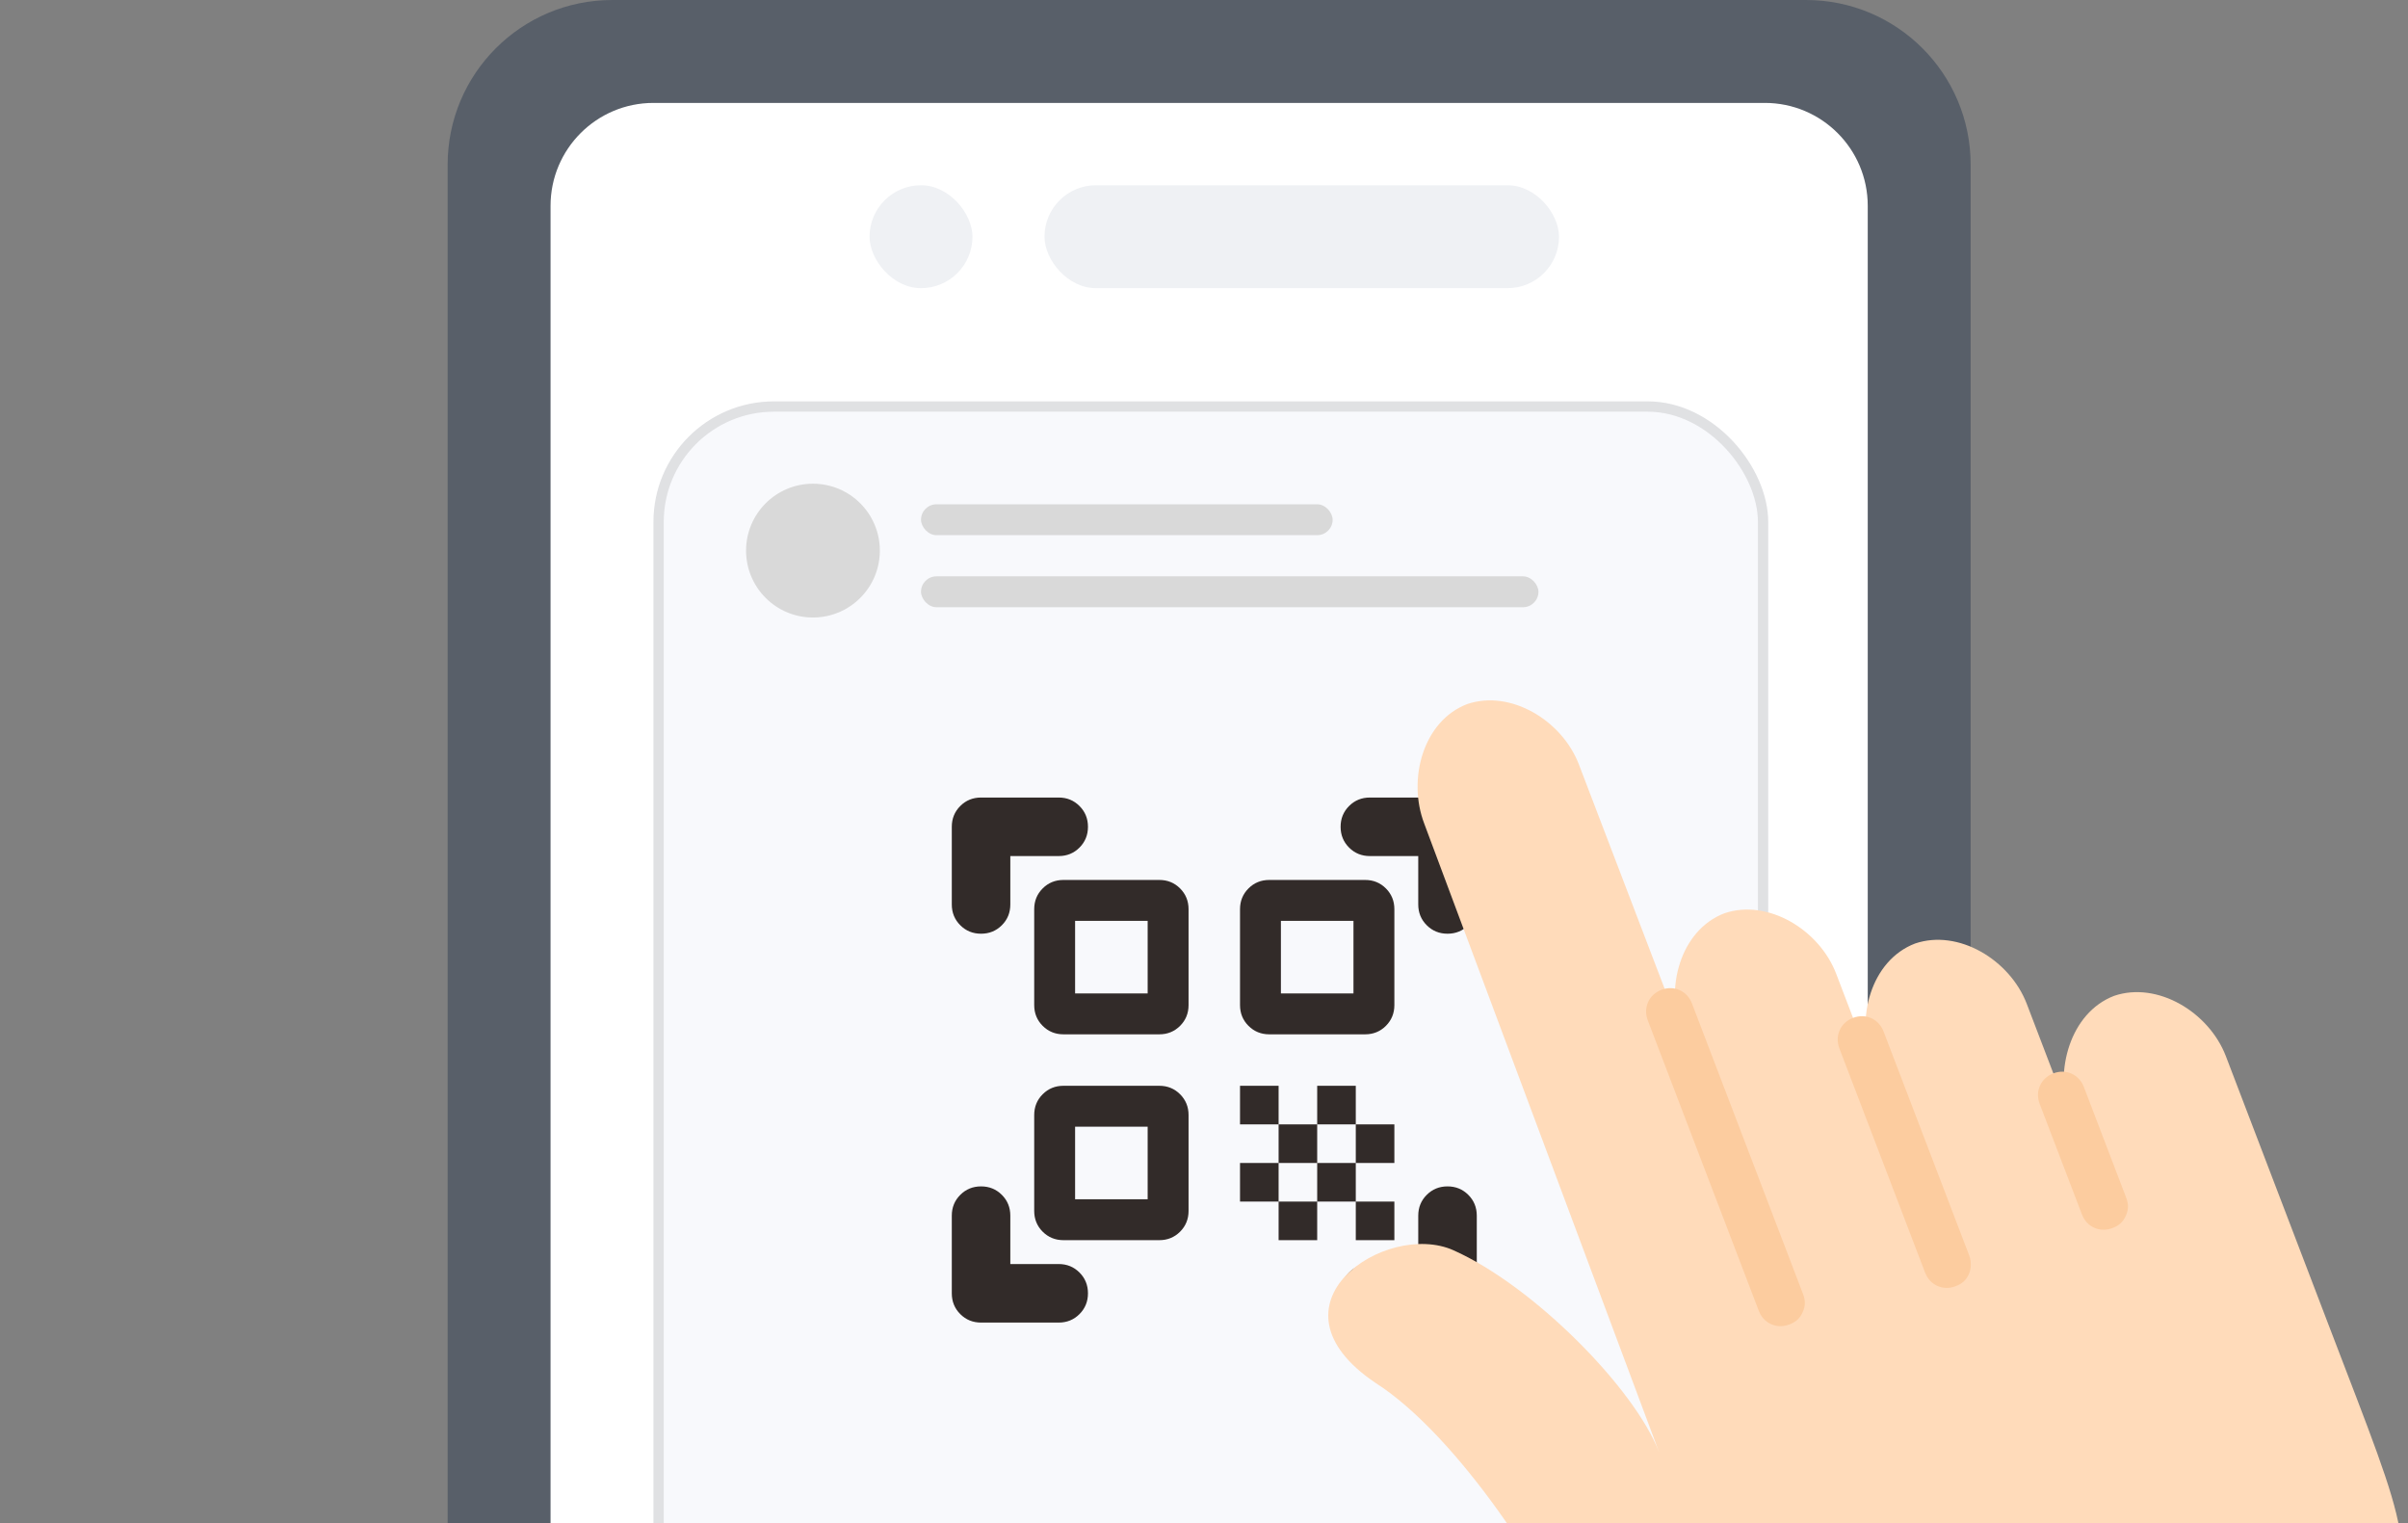 <svg width="234" height="148" viewBox="0 0 234 148" fill="none" xmlns="http://www.w3.org/2000/svg">
<rect x="0" y="0" width="234" height="148" fill="#808080" stroke="none"/>
<g clip-path="url(#clip0_443_3401)">
<path d="M43.5 16C43.5 7.163 50.663 0 59.5 0H175.5C184.337 0 191.5 7.163 191.5 16V148H43.5V16Z" fill="#585F69"/>
<g clip-path="url(#clip1_443_3401)">
<path d="M53.5 20C53.5 14.477 57.977 10 63.5 10H171.5C177.023 10 181.5 14.477 181.5 20V148H53.5V20Z" fill="white"/>
<g clip-path="url(#clip2_443_3401)">
<rect x="63.5" y="39" width="108.327" height="152.243" rx="11.711" fill="#F8F9FC"/>
<rect x="64" y="39.5" width="107.327" height="151.243" rx="11.211" stroke="black" stroke-opacity="0.1"/>
<path d="M95.335 90.724C94.537 90.724 93.864 90.45 93.315 89.9C92.766 89.352 92.492 88.678 92.492 87.88V80.335C92.492 79.537 92.766 78.864 93.315 78.315C93.864 77.766 94.537 77.492 95.335 77.492H102.88C103.678 77.492 104.352 77.766 104.9 78.315C105.45 78.864 105.724 79.537 105.724 80.335C105.724 81.133 105.45 81.807 104.9 82.356C104.352 82.905 103.678 83.179 102.88 83.179H98.179V87.88C98.179 88.678 97.905 89.352 97.356 89.9C96.807 90.45 96.133 90.724 95.335 90.724ZM95.335 128.508C94.537 128.508 93.864 128.234 93.315 127.685C92.766 127.136 92.492 126.462 92.492 125.664V118.119C92.492 117.321 92.766 116.648 93.315 116.099C93.864 115.55 94.537 115.275 95.335 115.275C96.133 115.275 96.807 115.55 97.356 116.099C97.905 116.648 98.179 117.321 98.179 118.119V122.82H102.88C103.678 122.82 104.352 123.095 104.9 123.644C105.45 124.193 105.724 124.866 105.724 125.664C105.724 126.462 105.45 127.136 104.9 127.685C104.352 128.234 103.678 128.508 102.88 128.508H95.335ZM133.119 128.508C132.321 128.508 131.648 128.234 131.099 127.685C130.55 127.136 130.275 126.462 130.275 125.664C130.275 124.866 130.55 124.193 131.099 123.644C131.648 123.095 132.321 122.82 133.119 122.82H137.82V118.119C137.82 117.321 138.095 116.648 138.644 116.099C139.193 115.55 139.866 115.275 140.664 115.275C141.462 115.275 142.136 115.55 142.685 116.099C143.234 116.648 143.508 117.321 143.508 118.119V125.664C143.508 126.462 143.234 127.136 142.685 127.685C142.136 128.234 141.462 128.508 140.664 128.508H133.119ZM140.664 90.724C139.866 90.724 139.193 90.45 138.644 89.9C138.095 89.352 137.82 88.678 137.82 87.88V83.179H133.119C132.321 83.179 131.648 82.905 131.099 82.356C130.55 81.807 130.275 81.133 130.275 80.335C130.275 79.537 130.55 78.864 131.099 78.315C131.648 77.766 132.321 77.492 133.119 77.492H140.664C141.462 77.492 142.136 77.766 142.685 78.315C143.234 78.864 143.508 79.537 143.508 80.335V87.88C143.508 88.678 143.234 89.352 142.685 89.9C142.136 90.45 141.462 90.724 140.664 90.724ZM131.75 120.5V116.75H135.5V120.5H131.75ZM131.75 113V109.25H135.5V113H131.75ZM128 116.75V113H131.75V116.75H128ZM124.25 120.5V116.75H128V120.5H124.25ZM120.5 116.75V113H124.25V116.75H120.5ZM128 109.25V105.5H131.75V109.25H128ZM124.25 113V109.25H128V113H124.25ZM120.5 109.25V105.5H124.25V109.25H120.5ZM123.344 100.5C122.546 100.5 121.872 100.225 121.323 99.677C120.774 99.127 120.5 98.454 120.5 97.656V88.344C120.5 87.546 120.774 86.872 121.323 86.323C121.872 85.774 122.546 85.5 123.344 85.5H132.656C133.454 85.5 134.128 85.774 134.677 86.323C135.225 86.872 135.5 87.546 135.5 88.344V97.656C135.5 98.454 135.225 99.127 134.677 99.677C134.128 100.225 133.454 100.5 132.656 100.5H123.344ZM103.344 120.5C102.546 120.5 101.872 120.225 101.323 119.677C100.774 119.128 100.5 118.454 100.5 117.656V108.344C100.5 107.546 100.774 106.872 101.323 106.323C101.872 105.774 102.546 105.5 103.344 105.5H112.656C113.454 105.5 114.128 105.774 114.677 106.323C115.225 106.872 115.5 107.546 115.5 108.344V117.656C115.5 118.454 115.225 119.128 114.677 119.677C114.128 120.225 113.454 120.5 112.656 120.5H103.344ZM103.344 100.5C102.546 100.5 101.872 100.225 101.323 99.677C100.774 99.127 100.5 98.454 100.5 97.656V88.344C100.5 87.546 100.774 86.872 101.323 86.323C101.872 85.774 102.546 85.5 103.344 85.5H112.656C113.454 85.5 114.128 85.774 114.677 86.323C115.225 86.872 115.5 87.546 115.5 88.344V97.656C115.5 98.454 115.225 99.127 114.677 99.677C114.128 100.225 113.454 100.5 112.656 100.5H103.344ZM104.474 116.525H111.525V109.474H104.474V116.525ZM104.474 96.525H111.525V89.474H104.474V96.525ZM124.474 96.525H131.525V89.474H124.474V96.525Z" fill="#322B29"/>
<circle cx="79" cy="53.5" r="6.5" fill="#D9D9D9"/>
<rect x="89.5" y="49" width="40" height="3" rx="1.5" fill="#D9D9D9"/>
<rect x="89.5" y="56" width="60" height="3" rx="1.5" fill="#D9D9D9"/>
</g>
<rect x="101.5" y="18" width="50" height="10" rx="5" fill="#EFF1F4"/>
<rect x="84.5" y="18" width="10" height="10" rx="5" fill="#EFF1F4"/>
<g clip-path="url(#clip3_443_3401)">
<path d="M226.27 128.702L216.303 102.629C214.661 98.335 209.645 95.331 205.445 96.76C201.151 98.402 199.631 104.081 201.06 108.281L196.956 97.545C195.314 93.25 190.298 90.246 186.099 91.676C181.804 93.317 180.284 98.996 181.926 103.291L187.577 118.533L178.43 94.607C176.788 90.313 171.772 87.308 167.573 88.738C163.278 90.38 161.758 96.059 163.4 100.353L153.432 74.281C151.79 69.986 146.774 66.982 142.575 68.412C138.28 70.053 136.76 75.732 138.402 80.027L161.219 141.091C158.874 134.956 149.086 124.987 141.242 121.481C134.669 118.544 122.346 126.772 133.694 134.387C141.606 139.448 150.844 153.495 153.893 161.471C161.375 180.583 179.292 181.468 179.292 181.468L185.038 196.498L237.184 176.563L231.533 161.32C234.763 149.538 234.479 150.174 226.27 128.702Z" fill="#FFDBBA"/>
<path d="M175.181 127.491C174.897 128.127 174.495 128.457 173.882 128.691C172.655 129.16 171.383 128.592 170.913 127.365L160.125 99.144C159.656 97.918 160.224 96.645 161.451 96.176C162.678 95.707 163.95 96.276 164.419 97.503L175.208 125.723C175.442 126.337 175.465 126.855 175.181 127.491Z" fill="#FCCC9F"/>
<path d="M191.339 123.775C191.055 124.411 190.653 124.74 190.04 124.975C188.813 125.444 187.541 124.875 187.071 123.648L178.745 101.87C178.276 100.643 178.845 99.371 180.072 98.902C181.299 98.433 182.571 99.001 183.04 100.228L191.366 122.007C191.601 122.62 191.528 123.351 191.339 123.775Z" fill="#FCCC9F"/>
<path d="M206.581 118.124C206.297 118.76 205.895 119.089 205.282 119.323C204.055 119.792 202.783 119.224 202.314 117.997L198.209 107.261C197.74 106.034 198.309 104.762 199.536 104.293C200.763 103.824 202.035 104.392 202.504 105.619L206.608 116.355C206.843 116.969 206.865 117.487 206.581 118.124Z" fill="#FCCC9F"/>
</g>
</g>
</g>
<defs>
<clipPath id="clip0_443_3401">
<rect width="234" height="148" fill="white"/>
</clipPath>
<clipPath id="clip1_443_3401">
<rect width="215" height="138" fill="white" transform="translate(33.5 10)"/>
</clipPath>
<clipPath id="clip2_443_3401">
<rect width="108.327" height="152.243" fill="white" transform="translate(63.5 39)"/>
</clipPath>
<clipPath id="clip3_443_3401">
<rect width="132.524" height="132.524" fill="white" transform="translate(93.766 172.679) rotate(-65.922)"/>
</clipPath>
</defs>
</svg>
